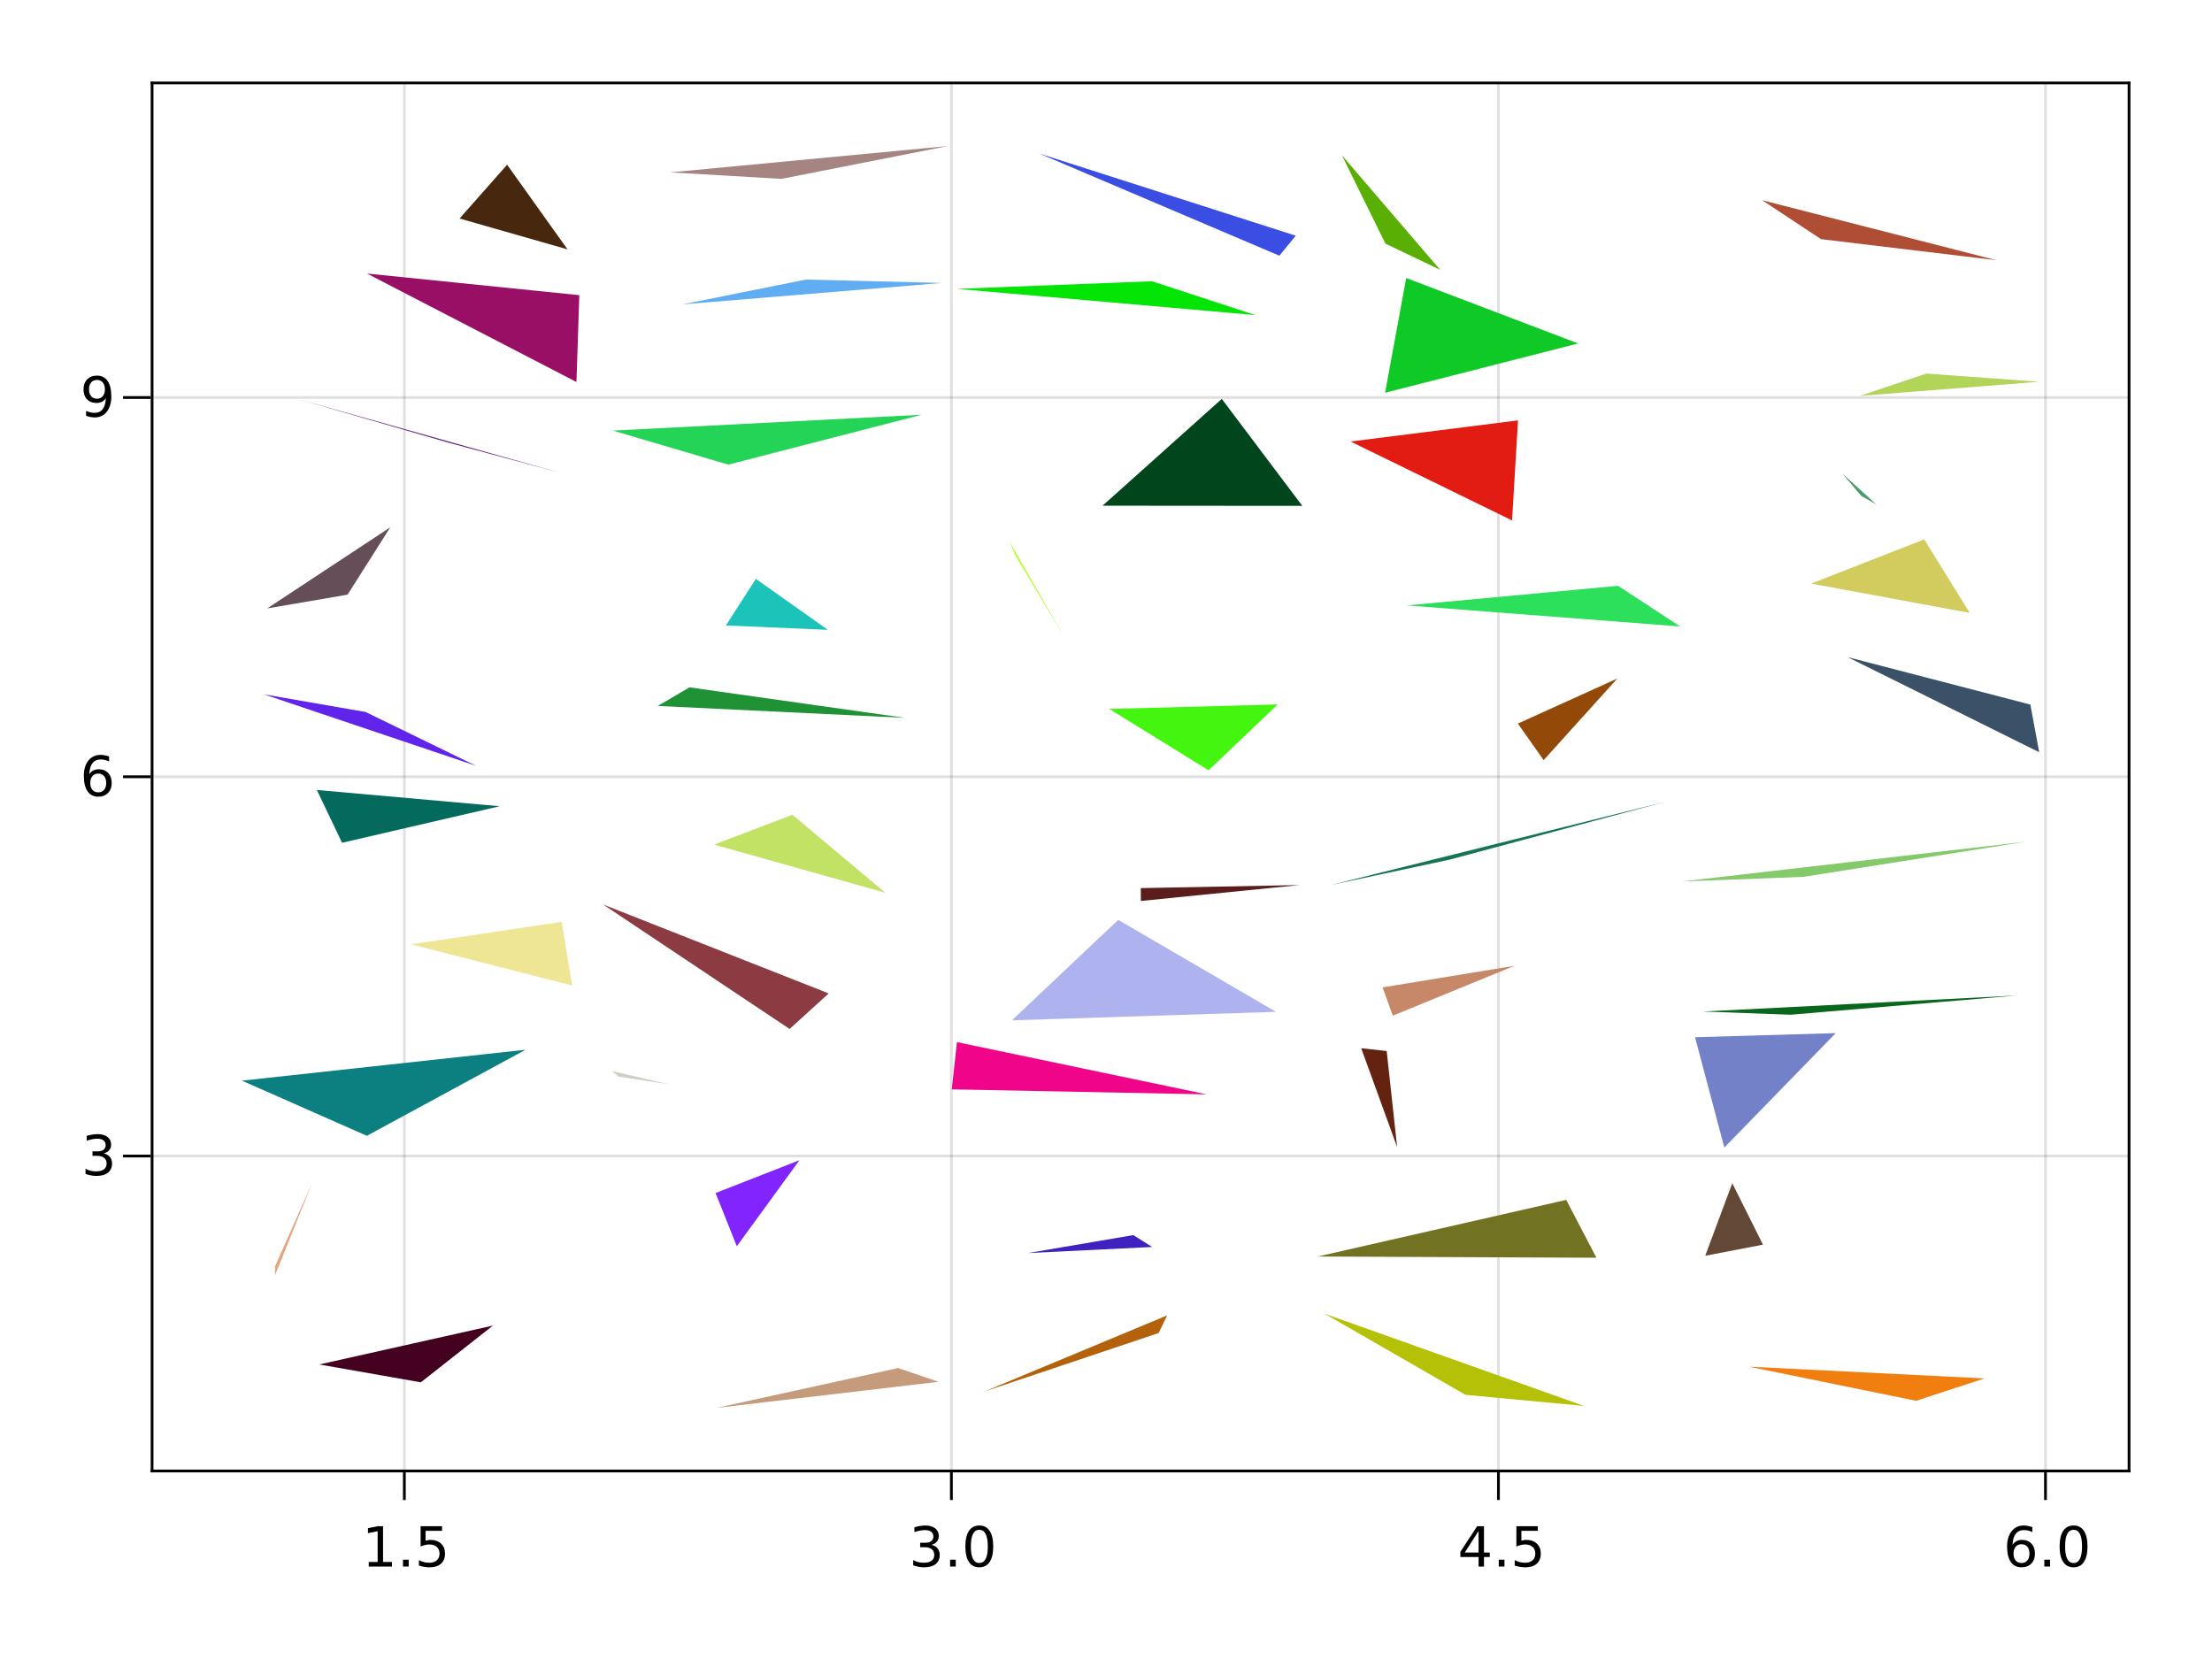 <?xml version="1.0" encoding="UTF-8"?>
<svg xmlns="http://www.w3.org/2000/svg" xmlns:xlink="http://www.w3.org/1999/xlink" width="800pt" height="600pt" viewBox="0 0 800 600" version="1.1">
<defs>
<g>
<symbol overflow="visible" id="glyph0-0">
<path style="stroke:none;" d="M 1 3.531 L 1 -14.109 L 11 -14.109 L 11 3.531 Z M 2.125 2.422 L 9.891 2.422 L 9.891 -12.984 L 2.125 -12.984 Z M 2.125 2.422 "/>
</symbol>
<symbol overflow="visible" id="glyph0-1">
<path style="stroke:none;" d="M 2.484 -1.656 L 5.703 -1.656 L 5.703 -12.781 L 2.203 -12.078 L 2.203 -13.875 L 5.688 -14.578 L 7.656 -14.578 L 7.656 -1.656 L 10.875 -1.656 L 10.875 0 L 2.484 0 Z M 2.484 -1.656 "/>
</symbol>
<symbol overflow="visible" id="glyph0-2">
<path style="stroke:none;" d="M 2.141 -2.484 L 4.203 -2.484 L 4.203 0 L 2.141 0 Z M 2.141 -2.484 "/>
</symbol>
<symbol overflow="visible" id="glyph0-3">
<path style="stroke:none;" d="M 2.156 -14.578 L 9.906 -14.578 L 9.906 -12.922 L 3.969 -12.922 L 3.969 -9.344 C 4.25 -9.445 4.531 -9.52 4.812 -9.562 C 5.102 -9.613 5.395 -9.641 5.688 -9.641 C 7.312 -9.641 8.598 -9.191 9.547 -8.297 C 10.504 -7.41 10.984 -6.203 10.984 -4.672 C 10.984 -3.109 10.492 -1.891 9.516 -1.016 C 8.535 -0.148 7.156 0.281 5.375 0.281 C 4.77 0.281 4.148 0.227 3.516 0.125 C 2.879 0.02 2.223 -0.133 1.547 -0.344 L 1.547 -2.328 C 2.129 -2.004 2.734 -1.766 3.359 -1.609 C 3.984 -1.453 4.645 -1.375 5.344 -1.375 C 6.469 -1.375 7.359 -1.672 8.016 -2.266 C 8.672 -2.859 9 -3.66 9 -4.672 C 9 -5.691 8.672 -6.5 8.016 -7.094 C 7.359 -7.688 6.469 -7.984 5.344 -7.984 C 4.812 -7.984 4.285 -7.922 3.766 -7.797 C 3.242 -7.68 2.707 -7.5 2.156 -7.25 Z M 2.156 -14.578 "/>
</symbol>
<symbol overflow="visible" id="glyph0-4">
<path style="stroke:none;" d="M 8.109 -7.859 C 9.055 -7.66 9.797 -7.238 10.328 -6.594 C 10.859 -5.957 11.125 -5.172 11.125 -4.234 C 11.125 -2.797 10.629 -1.68 9.641 -0.891 C 8.648 -0.109 7.242 0.281 5.422 0.281 C 4.805 0.281 4.176 0.219 3.531 0.094 C 2.883 -0.02 2.219 -0.195 1.531 -0.438 L 1.531 -2.344 C 2.07 -2.02 2.664 -1.773 3.312 -1.609 C 3.969 -1.453 4.648 -1.375 5.359 -1.375 C 6.598 -1.375 7.539 -1.617 8.188 -2.109 C 8.832 -2.598 9.156 -3.305 9.156 -4.234 C 9.156 -5.098 8.852 -5.77 8.25 -6.25 C 7.656 -6.738 6.82 -6.984 5.75 -6.984 L 4.047 -6.984 L 4.047 -8.609 L 5.828 -8.609 C 6.797 -8.609 7.535 -8.801 8.047 -9.188 C 8.555 -9.57 8.812 -10.129 8.812 -10.859 C 8.812 -11.609 8.547 -12.18 8.016 -12.578 C 7.492 -12.984 6.738 -13.188 5.75 -13.188 C 5.207 -13.188 4.625 -13.125 4 -13 C 3.383 -12.883 2.707 -12.707 1.969 -12.469 L 1.969 -14.219 C 2.719 -14.426 3.414 -14.582 4.062 -14.688 C 4.719 -14.789 5.336 -14.844 5.922 -14.844 C 7.422 -14.844 8.602 -14.5 9.469 -13.812 C 10.344 -13.133 10.781 -12.219 10.781 -11.062 C 10.781 -10.258 10.547 -9.578 10.078 -9.016 C 9.617 -8.461 8.961 -8.078 8.109 -7.859 Z M 8.109 -7.859 "/>
</symbol>
<symbol overflow="visible" id="glyph0-5">
<path style="stroke:none;" d="M 6.359 -13.281 C 5.336 -13.281 4.57 -12.781 4.062 -11.781 C 3.551 -10.781 3.297 -9.281 3.297 -7.281 C 3.297 -5.281 3.551 -3.781 4.062 -2.781 C 4.57 -1.781 5.336 -1.281 6.359 -1.281 C 7.379 -1.281 8.145 -1.781 8.656 -2.781 C 9.164 -3.781 9.422 -5.281 9.422 -7.281 C 9.422 -9.281 9.164 -10.781 8.656 -11.781 C 8.145 -12.781 7.379 -13.281 6.359 -13.281 Z M 6.359 -14.844 C 7.992 -14.844 9.238 -14.195 10.094 -12.906 C 10.957 -11.613 11.391 -9.738 11.391 -7.281 C 11.391 -4.82 10.957 -2.945 10.094 -1.656 C 9.238 -0.363 7.992 0.281 6.359 0.281 C 4.723 0.281 3.473 -0.363 2.609 -1.656 C 1.742 -2.945 1.312 -4.82 1.312 -7.281 C 1.312 -9.738 1.742 -11.613 2.609 -12.906 C 3.473 -14.195 4.723 -14.844 6.359 -14.844 Z M 6.359 -14.844 "/>
</symbol>
<symbol overflow="visible" id="glyph0-6">
<path style="stroke:none;" d="M 7.562 -12.859 L 2.578 -5.078 L 7.562 -5.078 Z M 7.047 -14.578 L 9.516 -14.578 L 9.516 -5.078 L 11.609 -5.078 L 11.609 -3.438 L 9.516 -3.438 L 9.516 0 L 7.562 0 L 7.562 -3.438 L 0.984 -3.438 L 0.984 -5.344 Z M 7.047 -14.578 "/>
</symbol>
<symbol overflow="visible" id="glyph0-7">
<path style="stroke:none;" d="M 6.609 -8.078 C 5.723 -8.078 5.02 -7.773 4.5 -7.172 C 3.977 -6.566 3.719 -5.734 3.719 -4.672 C 3.719 -3.629 3.977 -2.801 4.5 -2.188 C 5.02 -1.582 5.723 -1.281 6.609 -1.281 C 7.492 -1.281 8.191 -1.582 8.703 -2.188 C 9.223 -2.801 9.484 -3.629 9.484 -4.672 C 9.484 -5.734 9.223 -6.566 8.703 -7.172 C 8.191 -7.773 7.492 -8.078 6.609 -8.078 Z M 10.516 -14.266 L 10.516 -12.469 C 10.023 -12.695 9.523 -12.875 9.016 -13 C 8.516 -13.125 8.016 -13.188 7.516 -13.188 C 6.211 -13.188 5.219 -12.742 4.531 -11.859 C 3.844 -10.984 3.453 -9.656 3.359 -7.875 C 3.742 -8.445 4.223 -8.883 4.797 -9.188 C 5.379 -9.488 6.02 -9.641 6.719 -9.641 C 8.188 -9.641 9.344 -9.191 10.188 -8.297 C 11.039 -7.41 11.469 -6.203 11.469 -4.672 C 11.469 -3.18 11.023 -1.984 10.141 -1.078 C 9.254 -0.172 8.078 0.281 6.609 0.281 C 4.922 0.281 3.629 -0.363 2.734 -1.656 C 1.836 -2.945 1.391 -4.82 1.391 -7.281 C 1.391 -9.582 1.938 -11.414 3.031 -12.781 C 4.125 -14.156 5.594 -14.844 7.438 -14.844 C 7.938 -14.844 8.438 -14.789 8.938 -14.688 C 9.445 -14.594 9.973 -14.453 10.516 -14.266 Z M 10.516 -14.266 "/>
</symbol>
<symbol overflow="visible" id="glyph0-8">
<path style="stroke:none;" d="M 2.203 -0.297 L 2.203 -2.094 C 2.691 -1.863 3.191 -1.688 3.703 -1.562 C 4.211 -1.438 4.711 -1.375 5.203 -1.375 C 6.504 -1.375 7.492 -1.812 8.172 -2.688 C 8.859 -3.562 9.254 -4.895 9.359 -6.688 C 8.984 -6.125 8.504 -5.691 7.922 -5.391 C 7.336 -5.086 6.695 -4.938 6 -4.938 C 4.539 -4.938 3.383 -5.379 2.531 -6.266 C 1.688 -7.148 1.266 -8.359 1.266 -9.891 C 1.266 -11.379 1.707 -12.578 2.594 -13.484 C 3.477 -14.391 4.656 -14.844 6.125 -14.844 C 7.812 -14.844 9.098 -14.195 9.984 -12.906 C 10.867 -11.613 11.312 -9.738 11.312 -7.281 C 11.312 -4.977 10.766 -3.141 9.672 -1.766 C 8.586 -0.398 7.125 0.281 5.281 0.281 C 4.789 0.281 4.289 0.227 3.781 0.125 C 3.27 0.031 2.742 -0.109 2.203 -0.297 Z M 6.125 -6.484 C 7.008 -6.484 7.707 -6.785 8.219 -7.391 C 8.738 -7.992 9 -8.828 9 -9.891 C 9 -10.93 8.738 -11.754 8.219 -12.359 C 7.707 -12.973 7.008 -13.281 6.125 -13.281 C 5.238 -13.281 4.535 -12.973 4.016 -12.359 C 3.504 -11.754 3.25 -10.93 3.25 -9.891 C 3.25 -8.828 3.504 -7.992 4.016 -7.391 C 4.535 -6.785 5.238 -6.484 6.125 -6.484 Z M 6.125 -6.484 "/>
</symbol>
</g>
</defs>
<g id="surface38387">
<rect x="0" y="0" width="800" height="600" style="fill:rgb(100%,100%,100%);fill-opacity:1;stroke:none;"/>
<path style=" stroke:none;fill-rule:nonzero;fill:rgb(100%,100%,100%);fill-opacity:1;" d="M 55 532 L 770 532 L 770 30 L 55 30 Z M 55 532 "/>
<path style="fill:none;stroke-width:1;stroke-linecap:butt;stroke-linejoin:miter;stroke:rgb(0%,0%,0%);stroke-opacity:0.12;stroke-miterlimit:10;" d="M 146.238 532 L 146.238 30 M 344.082 532 L 344.082 30 M 541.93 532 L 541.93 30 M 739.777 532 L 739.777 30 "/>
<path style="fill:none;stroke-width:1;stroke-linecap:butt;stroke-linejoin:miter;stroke:rgb(0%,0%,0%);stroke-opacity:0.12;stroke-miterlimit:10;" d="M 55 418.09 L 770 418.09 M 55 280.926 L 770 280.926 M 55 143.766 L 770 143.766 "/>
<g style="fill:rgb(0%,0%,0%);fill-opacity:1;">
  <use xlink:href="#glyph0-1" x="130.879" y="566.562"/>
</g>
<g style="fill:rgb(0%,0%,0%);fill-opacity:1;">
  <use xlink:href="#glyph0-2" x="143.605" y="566.562"/>
</g>
<g style="fill:rgb(0%,0%,0%);fill-opacity:1;">
  <use xlink:href="#glyph0-3" x="149.961" y="566.562"/>
</g>
<g style="fill:rgb(0%,0%,0%);fill-opacity:1;">
  <use xlink:href="#glyph0-4" x="328.742" y="566.562"/>
</g>
<g style="fill:rgb(0%,0%,0%);fill-opacity:1;">
  <use xlink:href="#glyph0-2" x="341.465" y="566.562"/>
</g>
<g style="fill:rgb(0%,0%,0%);fill-opacity:1;">
  <use xlink:href="#glyph0-5" x="347.824" y="566.562"/>
</g>
<g style="fill:rgb(0%,0%,0%);fill-opacity:1;">
  <use xlink:href="#glyph0-6" x="527.184" y="566.562"/>
</g>
<g style="fill:rgb(0%,0%,0%);fill-opacity:1;">
  <use xlink:href="#glyph0-2" x="539.91" y="566.562"/>
</g>
<g style="fill:rgb(0%,0%,0%);fill-opacity:1;">
  <use xlink:href="#glyph0-3" x="546.266" y="566.562"/>
</g>
<g style="fill:rgb(0%,0%,0%);fill-opacity:1;">
  <use xlink:href="#glyph0-7" x="724.5" y="566.562"/>
</g>
<g style="fill:rgb(0%,0%,0%);fill-opacity:1;">
  <use xlink:href="#glyph0-2" x="737.223" y="566.562"/>
</g>
<g style="fill:rgb(0%,0%,0%);fill-opacity:1;">
  <use xlink:href="#glyph0-5" x="743.578" y="566.562"/>
</g>
<g style="fill:rgb(0%,0%,0%);fill-opacity:1;">
  <use xlink:href="#glyph0-4" x="29.402" y="425.012"/>
</g>
<g style="fill:rgb(0%,0%,0%);fill-opacity:1;">
  <use xlink:href="#glyph0-7" x="28.93" y="287.852"/>
</g>
<g style="fill:rgb(0%,0%,0%);fill-opacity:1;">
  <use xlink:href="#glyph0-8" x="28.941" y="150.688"/>
</g>
<path style=" stroke:none;fill-rule:nonzero;fill:rgb(26.356%,0.738%,12.29%);fill-opacity:1;" d="M 152.199 499.934 L 178.27 479.418 L 115.473 493.477 Z M 152.199 499.934 "/>
<path style=" stroke:none;fill-rule:nonzero;fill:rgb(90.488%,63.782%,49.826%);fill-opacity:1;" d="M 99.52 457.867 L 99.426 461.328 L 112.977 427.699 Z M 99.52 457.867 "/>
<path style=" stroke:none;fill-rule:nonzero;fill:rgb(4.99%,49.624%,50.127%);fill-opacity:1;" d="M 132.68 410.781 L 190.066 379.66 L 87.5 390.836 Z M 132.68 410.781 "/>
<path style=" stroke:none;fill-rule:nonzero;fill:rgb(93%,89.884%,58.1%);fill-opacity:1;" d="M 203.133 333.41 L 148.707 341.527 L 206.922 356.43 Z M 203.133 333.41 "/>
<path style=" stroke:none;fill-rule:nonzero;fill:rgb(1.835%,41.494%,36.44%);fill-opacity:1;" d="M 180.719 291.586 L 114.594 285.711 L 123.711 304.801 Z M 180.719 291.586 "/>
<path style=" stroke:none;fill-rule:nonzero;fill:rgb(38.222%,14.152%,92.076%);fill-opacity:1;" d="M 95.434 251.113 L 172.199 276.98 L 132.219 257.496 Z M 95.434 251.113 "/>
<path style=" stroke:none;fill-rule:nonzero;fill:rgb(40.137%,30.774%,34.737%);fill-opacity:1;" d="M 96.645 220.039 L 141.141 190.711 L 125.703 215.066 Z M 96.645 220.039 "/>
<path style=" stroke:none;fill-rule:nonzero;fill:rgb(40.24%,15.712%,51.285%);fill-opacity:1;" d="M 202.617 170.996 L 162.086 160.07 L 107.824 144.355 Z M 202.617 170.996 "/>
<path style=" stroke:none;fill-rule:nonzero;fill:rgb(60.126%,6.111%,39.621%);fill-opacity:1;" d="M 208.484 138.16 L 209.52 106.754 L 132.723 98.934 Z M 208.484 138.16 "/>
<path style=" stroke:none;fill-rule:nonzero;fill:rgb(28.082%,15.432%,5.703%);fill-opacity:1;" d="M 205.262 90.191 L 166.207 79.031 L 183.402 59.574 Z M 205.262 90.191 "/>
<path style=" stroke:none;fill-rule:nonzero;fill:rgb(77.26%,60.721%,48.561%);fill-opacity:1;" d="M 339.414 499.746 L 259.148 509.184 L 324.844 494.77 Z M 339.414 499.746 "/>
<path style=" stroke:none;fill-rule:nonzero;fill:rgb(50.91%,14.111%,99.192%);fill-opacity:1;" d="M 258.797 431.473 L 289.145 419.602 L 266.477 450.727 Z M 258.797 431.473 "/>
<path style=" stroke:none;fill-rule:nonzero;fill:rgb(81.974%,81.035%,76.42%);fill-opacity:1;" d="M 241.898 392.148 L 223.633 389.359 L 221.352 387.348 Z M 241.898 392.148 "/>
<path style=" stroke:none;fill-rule:nonzero;fill:rgb(54.536%,23.125%,25.585%);fill-opacity:1;" d="M 218.098 327.109 L 285.574 372.141 L 299.715 359.285 Z M 218.098 327.109 "/>
<path style=" stroke:none;fill-rule:nonzero;fill:rgb(75.614%,88.327%,39.161%);fill-opacity:1;" d="M 258.27 305.465 L 320.188 322.871 L 286.574 294.668 Z M 258.27 305.465 "/>
<path style=" stroke:none;fill-rule:nonzero;fill:rgb(12.612%,57.339%,21.187%);fill-opacity:1;" d="M 249.344 248.59 L 237.902 255.316 L 327.273 259.617 Z M 249.344 248.59 "/>
<path style=" stroke:none;fill-rule:nonzero;fill:rgb(10.806%,76.244%,71.958%);fill-opacity:1;" d="M 262.523 226.203 L 273.367 209.352 L 299.414 227.793 Z M 262.523 226.203 "/>
<path style=" stroke:none;fill-rule:nonzero;fill:rgb(13.946%,83.162%,34.056%);fill-opacity:1;" d="M 263.395 168.043 L 333.383 149.992 L 221.684 155.73 Z M 263.395 168.043 "/>
<path style=" stroke:none;fill-rule:nonzero;fill:rgb(37.621%,67.703%,95.373%);fill-opacity:1;" d="M 246.75 110.086 L 340.727 102.332 L 291.453 101.109 Z M 246.75 110.086 "/>
<path style=" stroke:none;fill-rule:nonzero;fill:rgb(64.724%,51.707%,50.732%);fill-opacity:1;" d="M 342.832 52.816 L 282.609 64.695 L 242.406 62.34 Z M 342.832 52.816 "/>
<path style=" stroke:none;fill-rule:nonzero;fill:rgb(70.659%,37.967%,4.666%);fill-opacity:1;" d="M 419.035 482.105 L 422.129 475.719 L 356.043 503.25 Z M 419.035 482.105 "/>
<path style=" stroke:none;fill-rule:nonzero;fill:rgb(24.579%,13.171%,74.918%);fill-opacity:1;" d="M 409.875 446.691 L 416.707 450.984 L 371.73 453.191 Z M 409.875 446.691 "/>
<path style=" stroke:none;fill-rule:nonzero;fill:rgb(93.985%,1.576%,53.762%);fill-opacity:1;" d="M 344.215 393.977 L 346.094 376.895 L 436.434 395.797 Z M 344.215 393.977 "/>
<path style=" stroke:none;fill-rule:nonzero;fill:rgb(67.977%,70.15%,93.8%);fill-opacity:1;" d="M 404.426 332.68 L 365.965 369.02 L 461.457 365.938 Z M 404.426 332.68 "/>
<path style=" stroke:none;fill-rule:nonzero;fill:rgb(35.277%,11.703%,11.31%);fill-opacity:1;" d="M 412.574 321.195 L 412.621 325.844 L 470.074 320.086 Z M 412.574 321.195 "/>
<path style=" stroke:none;fill-rule:nonzero;fill:rgb(26.673%,95.847%,5.867%);fill-opacity:1;" d="M 462.102 254.766 L 401.176 256.387 L 437.098 278.594 Z M 462.102 254.766 "/>
<path style=" stroke:none;fill-rule:nonzero;fill:rgb(69.353%,99.576%,17.754%);fill-opacity:1;" d="M 365.039 195.746 L 367.18 200.809 L 384.773 230.273 Z M 365.039 195.746 "/>
<path style=" stroke:none;fill-rule:nonzero;fill:rgb(0.006%,27.295%,10.632%);fill-opacity:1;" d="M 398.758 182.887 L 470.992 182.945 L 441.875 144.27 Z M 398.758 182.887 "/>
<path style=" stroke:none;fill-rule:nonzero;fill:rgb(1.154%,89.577%,2.195%);fill-opacity:1;" d="M 454.062 113.957 L 345.992 104.469 L 416.582 101.715 Z M 454.062 113.957 "/>
<path style=" stroke:none;fill-rule:nonzero;fill:rgb(22.767%,30.678%,88.958%);fill-opacity:1;" d="M 375.816 55.508 L 462.699 92.477 L 468.629 85.242 Z M 375.816 55.508 "/>
<path style=" stroke:none;fill-rule:nonzero;fill:rgb(70.324%,75.44%,2.641%);fill-opacity:1;" d="M 530 504.453 L 479.023 475.105 L 572.852 508.469 Z M 530 504.453 "/>
<path style=" stroke:none;fill-rule:nonzero;fill:rgb(44.626%,45.129%,13.335%);fill-opacity:1;" d="M 577.367 454.879 L 476.578 454.434 L 566.457 433.957 Z M 577.367 454.879 "/>
<path style=" stroke:none;fill-rule:nonzero;fill:rgb(39.21%,13.557%,6.447%);fill-opacity:1;" d="M 492.293 379.102 L 501.516 380.125 L 505.293 414.859 Z M 492.293 379.102 "/>
<path style=" stroke:none;fill-rule:nonzero;fill:rgb(77.928%,53.276%,41.704%);fill-opacity:1;" d="M 547.766 349.281 L 503.727 367.332 L 500.023 357.102 Z M 547.766 349.281 "/>
<path style=" stroke:none;fill-rule:nonzero;fill:rgb(8.509%,45.68%,32.47%);fill-opacity:1;" d="M 602.176 290.004 L 481.355 320.07 L 524.207 310.914 Z M 602.176 290.004 "/>
<path style=" stroke:none;fill-rule:nonzero;fill:rgb(57.562%,29.278%,3.375%);fill-opacity:1;" d="M 548.957 261.691 L 558.277 274.914 L 584.945 245.383 Z M 548.957 261.691 "/>
<path style=" stroke:none;fill-rule:nonzero;fill:rgb(17.349%,87.687%,36.002%);fill-opacity:1;" d="M 607.652 226.57 L 585.199 211.867 L 508.773 218.957 Z M 607.652 226.57 "/>
<path style=" stroke:none;fill-rule:nonzero;fill:rgb(88.831%,11.041%,7.605%);fill-opacity:1;" d="M 488.438 159.676 L 549.008 152.039 L 546.863 188.227 Z M 488.438 159.676 "/>
<path style=" stroke:none;fill-rule:nonzero;fill:rgb(6.062%,78.695%,15.144%);fill-opacity:1;" d="M 508.57 100.535 L 570.754 124.219 L 500.93 142.043 Z M 508.57 100.535 "/>
<path style=" stroke:none;fill-rule:nonzero;fill:rgb(34.847%,68.58%,1.605%);fill-opacity:1;" d="M 520.863 97.586 L 485.309 56.156 L 501.059 88.117 Z M 520.863 97.586 "/>
<path style=" stroke:none;fill-rule:nonzero;fill:rgb(94.393%,49.942%,6.549%);fill-opacity:1;" d="M 632.562 494.277 L 692.98 506.617 L 717.734 498.523 Z M 632.562 494.277 "/>
<path style=" stroke:none;fill-rule:nonzero;fill:rgb(38.778%,28.125%,21.338%);fill-opacity:1;" d="M 626.496 427.922 L 637.605 450.145 L 616.719 454.164 Z M 626.496 427.922 "/>
<path style=" stroke:none;fill-rule:nonzero;fill:rgb(45.144%,50.706%,78.881%);fill-opacity:1;" d="M 663.922 373.641 L 623.625 415.023 L 613.035 375.125 Z M 663.922 373.641 "/>
<path style=" stroke:none;fill-rule:nonzero;fill:rgb(3.376%,40.256%,10.73%);fill-opacity:1;" d="M 729.375 360.035 L 615.926 365.832 L 647.621 366.992 Z M 729.375 360.035 "/>
<path style=" stroke:none;fill-rule:nonzero;fill:rgb(51.909%,79.111%,41.74%);fill-opacity:1;" d="M 652.254 317.125 L 608.234 318.797 L 732.879 304.383 Z M 652.254 317.125 "/>
<path style=" stroke:none;fill-rule:nonzero;fill:rgb(22.707%,31.947%,40.291%);fill-opacity:1;" d="M 737.5 272.055 L 734.305 254.816 L 668.211 237.652 Z M 737.5 272.055 "/>
<path style=" stroke:none;fill-rule:nonzero;fill:rgb(82.131%,80.009%,37.166%);fill-opacity:1;" d="M 712.398 221.68 L 695.922 195.074 L 655.043 211.059 Z M 712.398 221.68 "/>
<path style=" stroke:none;fill-rule:nonzero;fill:rgb(29.571%,61.315%,42.107%);fill-opacity:1;" d="M 666.297 171.262 L 673.109 179.316 L 678.602 182.43 Z M 666.297 171.262 "/>
<path style=" stroke:none;fill-rule:nonzero;fill:rgb(69.692%,82.887%,34.743%);fill-opacity:1;" d="M 696.711 135.102 L 672.648 143.176 L 737.48 138.07 Z M 696.711 135.102 "/>
<path style=" stroke:none;fill-rule:nonzero;fill:rgb(69.099%,30.151%,20.754%);fill-opacity:1;" d="M 637.301 72.406 L 722.02 94.105 L 658.602 86.488 Z M 637.301 72.406 "/>
<path style="fill:none;stroke-width:1;stroke-linecap:butt;stroke-linejoin:miter;stroke:rgb(0%,0%,0%);stroke-opacity:1;stroke-miterlimit:10;" d="M 146.238 532.5 L 146.238 542.5 M 344.082 532.5 L 344.082 542.5 M 541.93 532.5 L 541.93 542.5 M 739.777 532.5 L 739.777 542.5 "/>
<path style="fill:none;stroke-width:1;stroke-linecap:butt;stroke-linejoin:miter;stroke:rgb(0%,0%,0%);stroke-opacity:1;stroke-miterlimit:10;" d="M 54.5 418.09 L 44.5 418.09 M 54.5 280.926 L 44.5 280.926 M 54.5 143.766 L 44.5 143.766 "/>
<path style="fill:none;stroke-width:1;stroke-linecap:butt;stroke-linejoin:miter;stroke:rgb(0%,0%,0%);stroke-opacity:1;stroke-miterlimit:10;" d="M 54.5 532 L 770.5 532 "/>
<path style="fill:none;stroke-width:1;stroke-linecap:butt;stroke-linejoin:miter;stroke:rgb(0%,0%,0%);stroke-opacity:1;stroke-miterlimit:10;" d="M 55 532.5 L 55 29.5 "/>
<path style="fill:none;stroke-width:1;stroke-linecap:butt;stroke-linejoin:miter;stroke:rgb(0%,0%,0%);stroke-opacity:1;stroke-miterlimit:10;" d="M 54.5 30 L 770.5 30 "/>
<path style="fill:none;stroke-width:1;stroke-linecap:butt;stroke-linejoin:miter;stroke:rgb(0%,0%,0%);stroke-opacity:1;stroke-miterlimit:10;" d="M 770 532.5 L 770 29.5 "/>
</g>
</svg>
